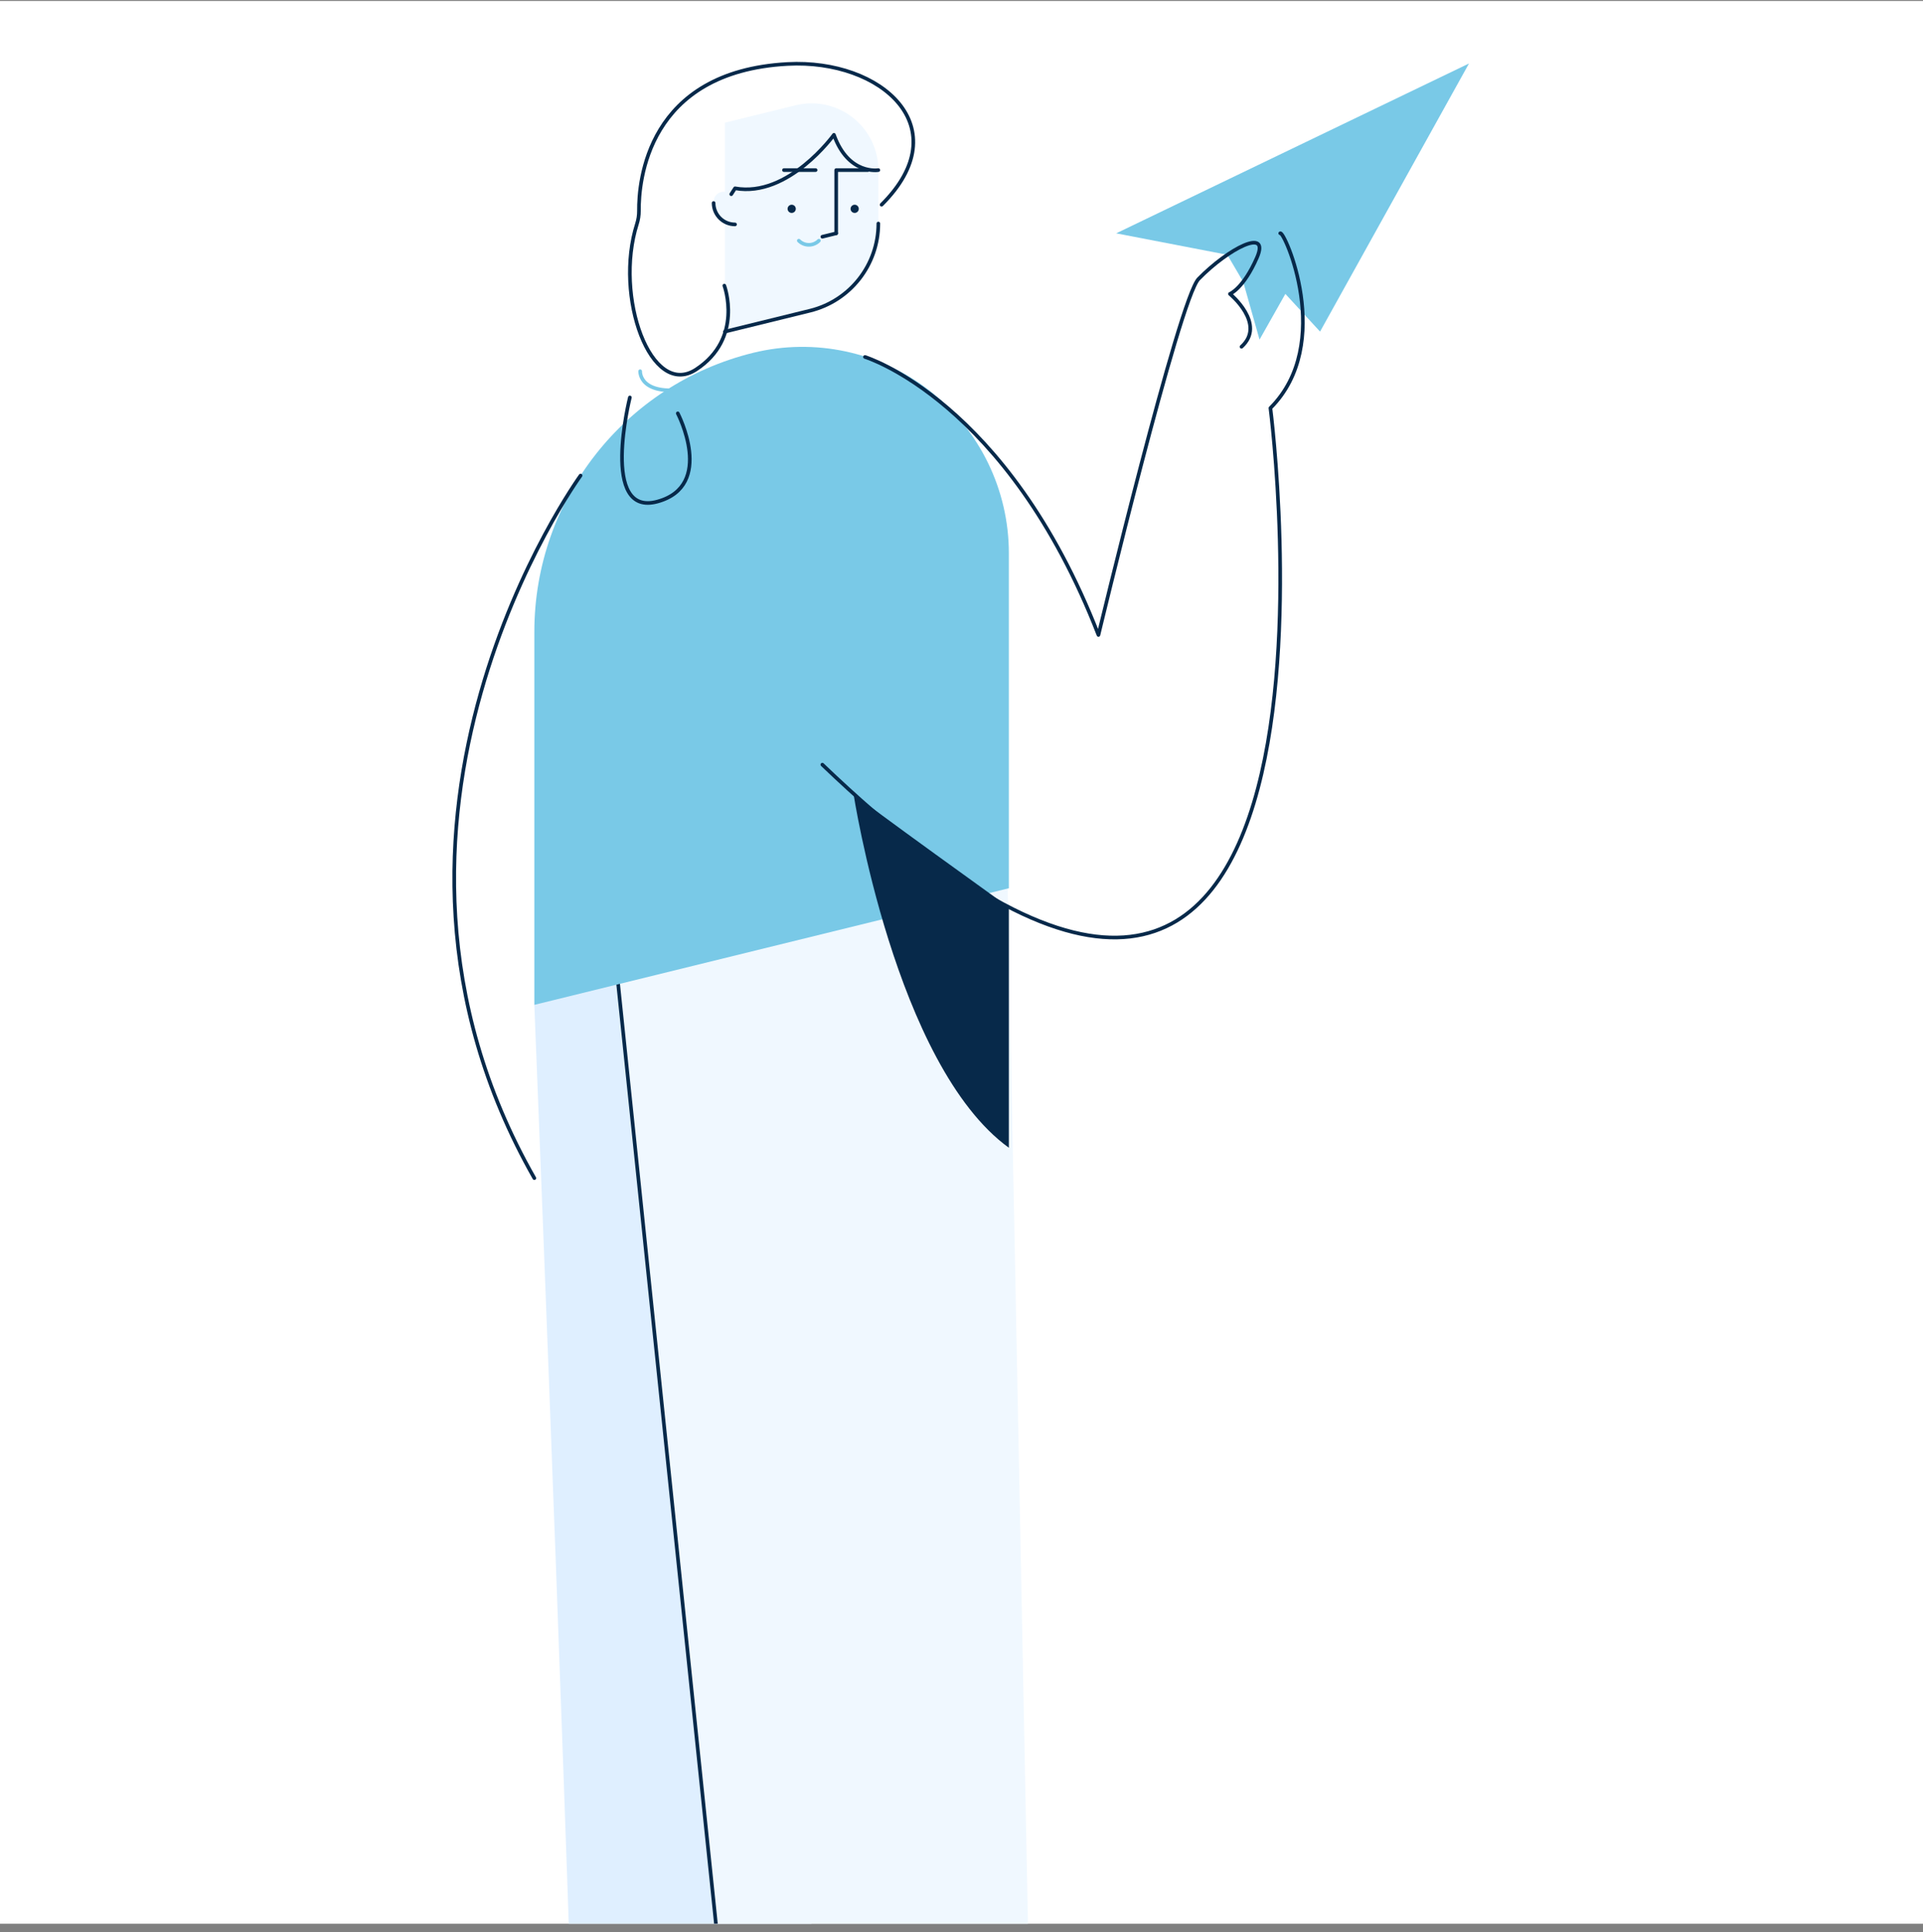 <svg width="200" height="201" viewBox="0 0 200 201" fill="none" xmlns="http://www.w3.org/2000/svg">
<rect x="0" y="0" width="200" height="201" fill="#808080" stroke="none"/>
<g clip-path="url(#clip0_721_12375)">
<rect width="200" height="200" transform="translate(0 0.103)" fill="white"/>
<path d="M55.573 104.521L76.805 82.846L87.332 245.64H55.573L60.264 239.239C59.963 214.277 55.573 104.521 55.573 104.521Z" fill="#DFEFFF"/>
<path d="M63.175 91.653L98.39 89.24L104.793 91.848L107.803 245.64H75.094L78.552 239.442L63.175 91.653Z" fill="#F0F8FF"/>
<path d="M75.094 245.64L78.553 239.442L63.175 91.653" stroke="#07294A" stroke-width="0.378" stroke-linecap="round" stroke-linejoin="round"/>
<path d="M91.352 17.692V23.251C91.352 27.549 88.417 31.292 84.243 32.318L75.398 34.492V12.759L82.753 10.951C84.824 10.442 87.014 10.914 88.693 12.229C90.371 13.545 91.352 15.56 91.352 17.692V17.692Z" fill="#F0F8FF"/>
<path d="M91.352 23.251C91.352 27.549 88.417 31.292 84.243 32.318L75.398 34.492" stroke="#07294A" stroke-width="0.378" stroke-linecap="round" stroke-linejoin="round"/>
<path d="M82.339 22.148C82.103 22.148 81.912 21.957 81.912 21.721C81.912 21.486 82.103 21.295 82.339 21.295C82.575 21.295 82.766 21.486 82.766 21.721C82.766 21.957 82.575 22.148 82.339 22.148Z" fill="#07294A"/>
<path d="M88.89 22.148C88.654 22.148 88.463 21.957 88.463 21.721C88.463 21.486 88.654 21.295 88.89 21.295C89.125 21.295 89.316 21.486 89.316 21.721C89.316 21.957 89.125 22.148 88.89 22.148Z" fill="#07294A"/>
<path d="M86.968 24.266V17.693H90.262" stroke="#07294A" stroke-width="0.378" stroke-linecap="round" stroke-linejoin="round"/>
<path d="M81.535 17.692H84.828" stroke="#07294A" stroke-width="0.378" stroke-linecap="round" stroke-linejoin="round"/>
<path d="M76.447 21.061V23.343C75.216 23.343 74.218 22.345 74.218 21.114C74.218 21.045 74.221 20.978 74.227 20.911C74.352 19.526 76.447 19.671 76.447 21.061Z" fill="#F0F8FF"/>
<path d="M76.447 23.343C75.216 23.343 74.218 22.345 74.218 21.114" stroke="#07294A" stroke-width="0.378" stroke-linecap="round" stroke-linejoin="round"/>
<path d="M85.168 25.034C84.891 25.311 84.516 25.467 84.124 25.467C83.732 25.467 83.357 25.311 83.08 25.034" stroke="#79C9E7" stroke-width="0.378" stroke-linecap="round" stroke-linejoin="round"/>
<path d="M86.969 24.271L85.528 24.625" stroke="#07294A" stroke-width="0.378" stroke-linecap="round" stroke-linejoin="round"/>
<path d="M104.926 57.553V92.391L55.574 104.521V65.721C55.574 51.964 64.966 39.983 78.326 36.7H78.326C84.733 35.125 91.508 36.583 96.701 40.654C101.893 44.724 104.926 50.956 104.926 57.553V57.553Z" fill="#79C9E7"/>
<path d="M75.333 29.712C75.333 29.712 77.37 35.176 72.395 38.434C67.704 41.506 63.837 30.855 66.246 23.286C66.387 22.847 66.456 22.388 66.452 21.927C66.422 18.959 67.254 7.44 81.912 6.654C91.703 6.129 99.754 13.279 91.689 21.295" stroke="#07294A" stroke-width="0.378" stroke-linecap="round" stroke-linejoin="round"/>
<path d="M91.352 17.692C91.352 17.692 88.236 18.233 86.732 14.023C86.732 14.023 82.005 20.589 76.449 19.587L76.053 20.199" stroke="#07294A" stroke-width="0.378" stroke-linecap="round" stroke-linejoin="round"/>
<path d="M66.58 38.612C66.58 38.612 66.42 41.409 72.014 40.37" stroke="#79C9E7" stroke-width="0.378" stroke-linecap="round" stroke-linejoin="round"/>
<path d="M65.509 41.341C65.509 41.341 62.371 53.823 68.386 52.169C74.401 50.514 70.491 42.995 70.491 42.995" stroke="#07294A" stroke-width="0.378" stroke-linecap="round" stroke-linejoin="round"/>
<path d="M127.645 26.502L116.089 24.271L152.781 6.604L137.292 34.492L133.683 30.571L130.996 35.326L129.297 29.309" fill="#79C9E7"/>
<path d="M89.96 37.13C89.96 37.13 104.771 41.642 114.244 66.046C114.244 66.046 122.652 31.062 124.66 29.01C127.768 25.836 132.129 23.597 130.725 26.805C129.322 30.013 127.918 30.571 127.918 30.571C127.918 30.571 131.728 33.704 129.121 36.069" stroke="#07294A" stroke-width="0.378" stroke-linecap="round" stroke-linejoin="round"/>
<path d="M133.148 24.266C133.533 23.897 138.846 35.727 132.129 42.444C132.129 42.444 144.16 135.679 85.528 79.537" stroke="#07294A" stroke-width="0.378" stroke-linecap="round" stroke-linejoin="round"/>
<path d="M88.766 82.551C88.766 82.551 93.1 110.813 104.926 119.386V94.364C104.926 94.364 89.816 83.52 88.766 82.551Z" fill="#07294A"/>
<path d="M60.383 49.467C60.383 49.467 34.342 85.252 55.574 122.546" stroke="#07294A" stroke-width="0.378" stroke-linecap="round" stroke-linejoin="round"/>
</g>
<defs>
<clipPath id="clip0_721_12375">
<rect width="200" height="200" fill="white" transform="translate(0 0.103)"/>
</clipPath>
</defs>
</svg>
